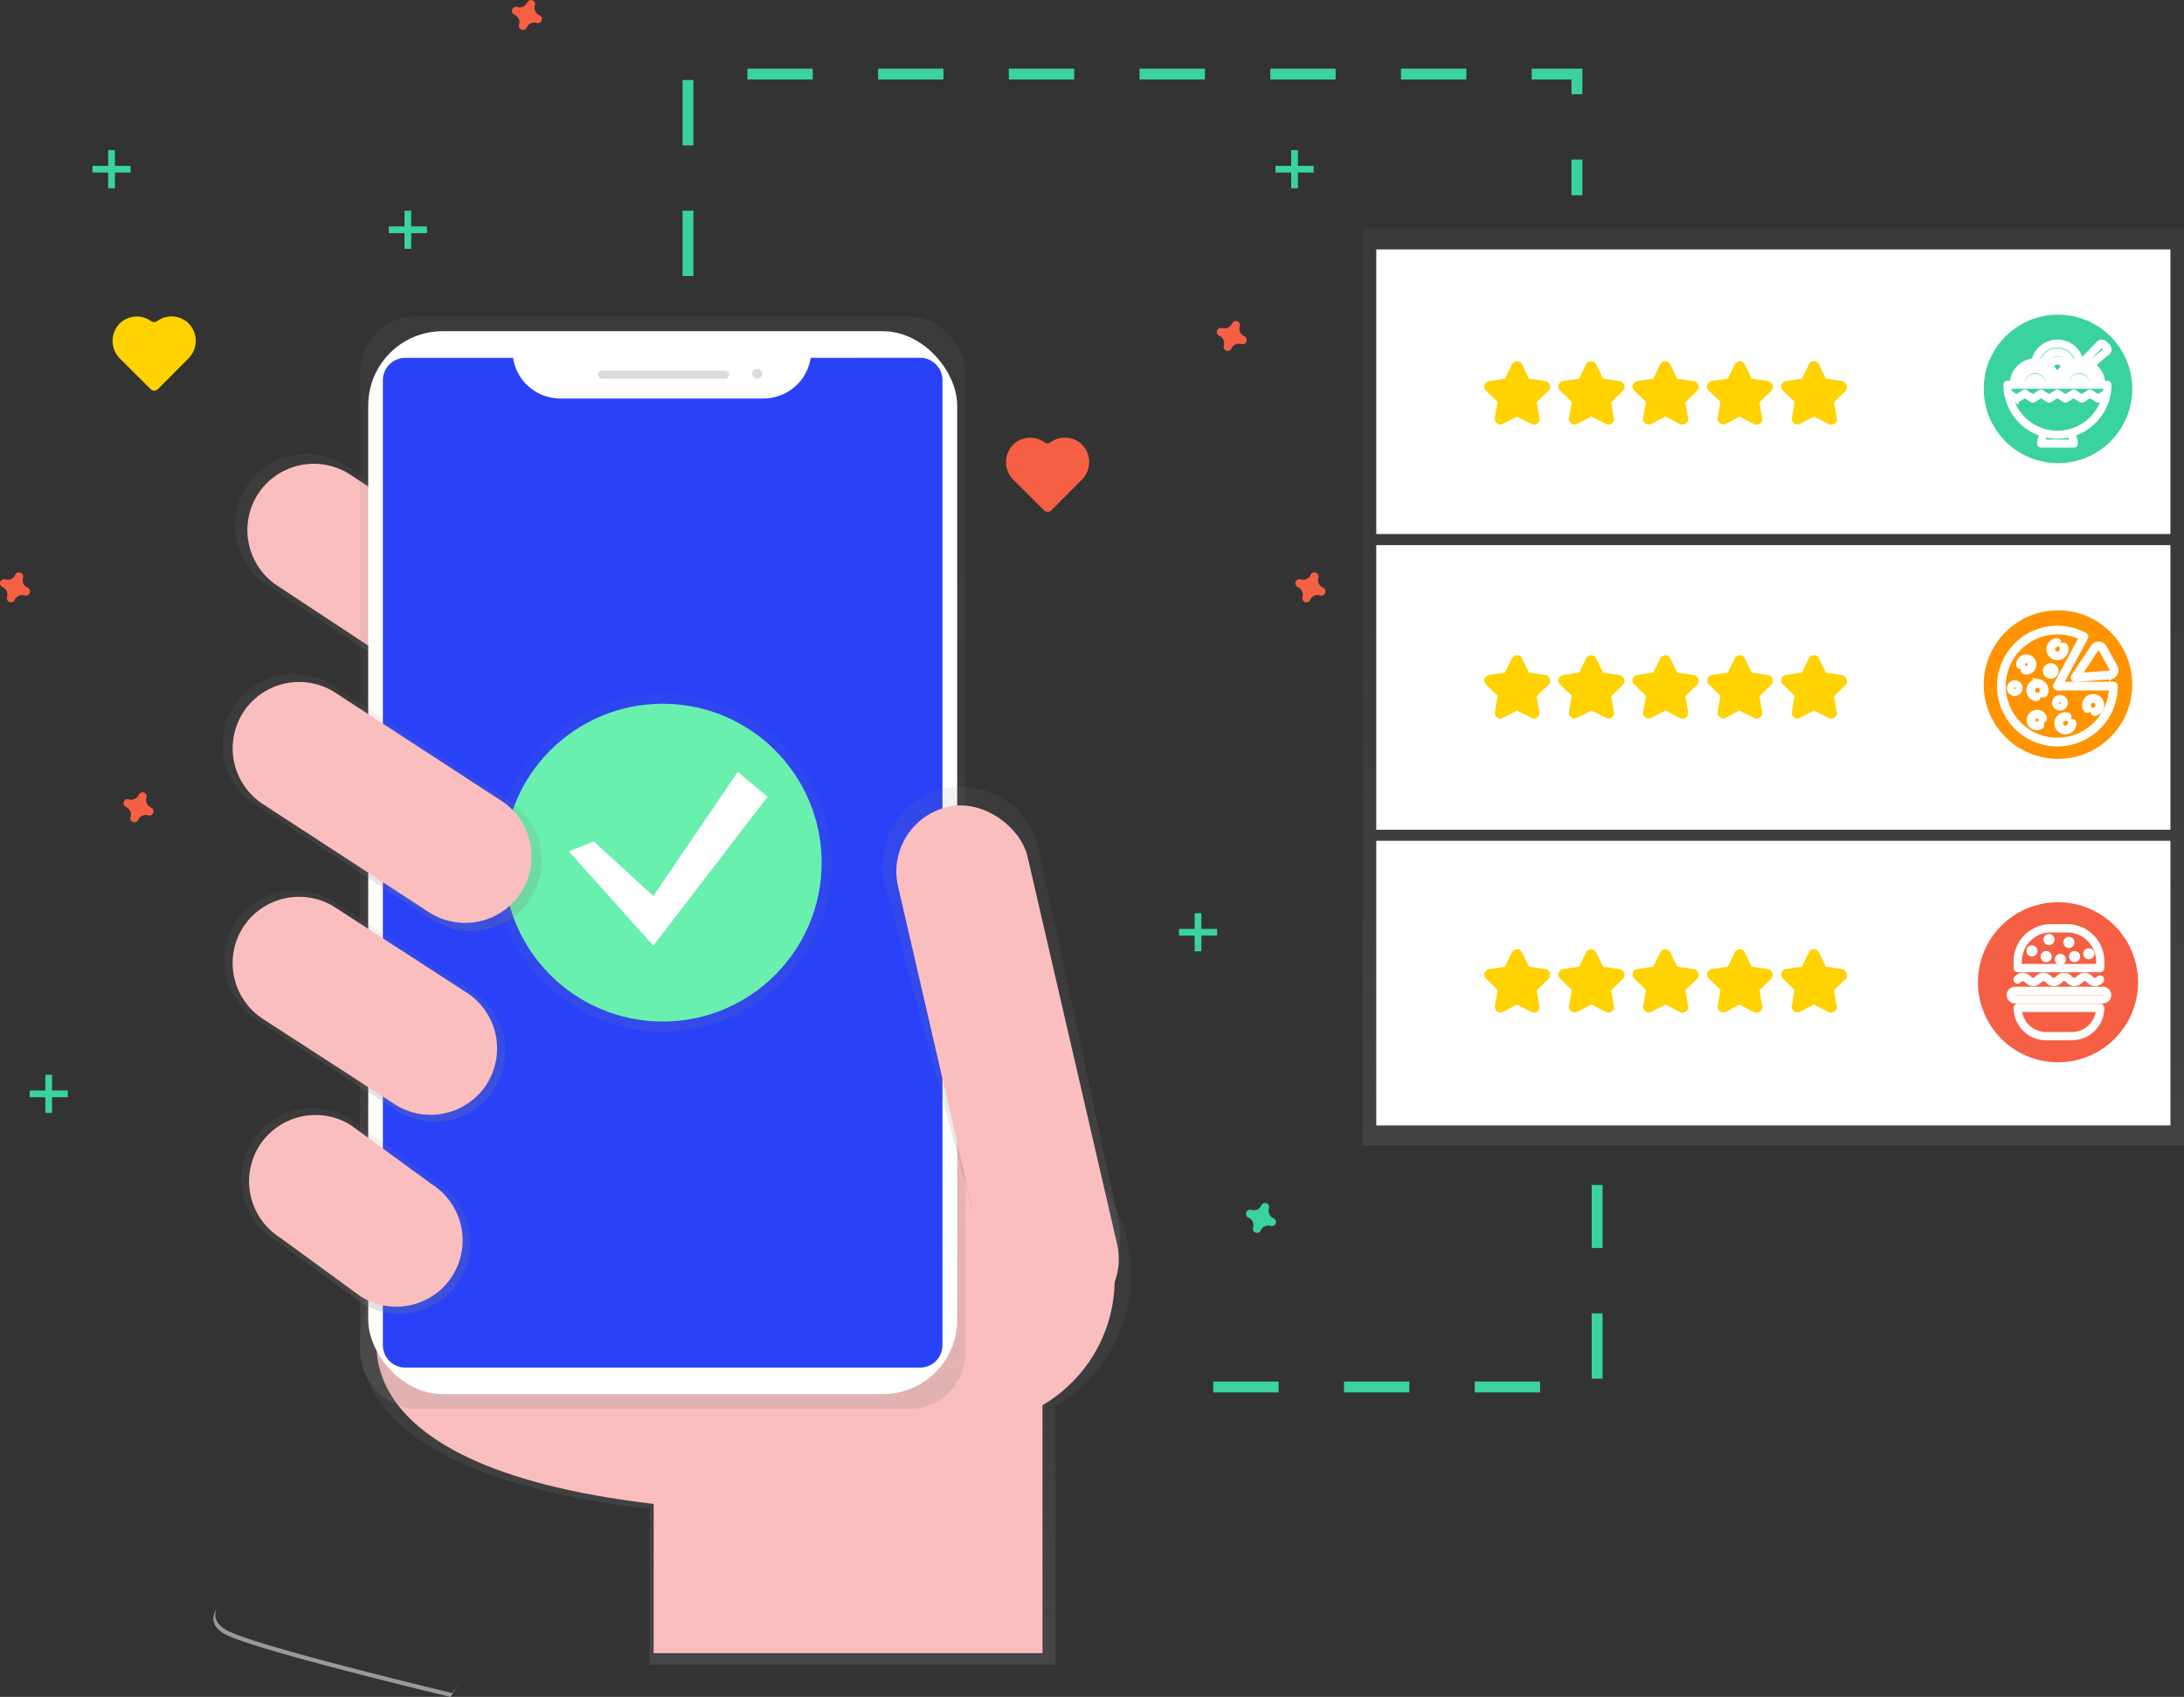 <svg xmlns="http://www.w3.org/2000/svg" xmlns:xlink="http://www.w3.org/1999/xlink" width="400.978" height="311.623" viewBox="0 0 400.978 311.623">
  <rect x="0" y="0" width="400.978" height="311.623" fill="#333333" stroke="none"/>
  <defs>
    <linearGradient id="linear-gradient" x1="0.5" y1="1" x2="0.5" gradientUnits="objectBoundingBox">
      <stop offset="0" stop-color="gray" stop-opacity="0.251"/>
      <stop offset="0.54" stop-color="gray" stop-opacity="0.122"/>
      <stop offset="1" stop-color="gray" stop-opacity="0.102"/>
    </linearGradient>
    <linearGradient id="linear-gradient-2" x1="0.5" x2="0.5" xlink:href="#linear-gradient"/>
    <linearGradient id="linear-gradient-3" x1="0.5" x2="0.5" xlink:href="#linear-gradient"/>
    <linearGradient id="linear-gradient-4" x1="1.105" y1="1.163" x2="1.105" y2="0.163" xlink:href="#linear-gradient"/>
    <linearGradient id="linear-gradient-5" x1="0.5" x2="0.5" xlink:href="#linear-gradient"/>
    <linearGradient id="linear-gradient-6" x1="0.5" x2="0.5" xlink:href="#linear-gradient"/>
    <linearGradient id="linear-gradient-8" x1="0.5" x2="0.5" xlink:href="#linear-gradient"/>
    <linearGradient id="linear-gradient-9" x1="0.5" x2="0.5" xlink:href="#linear-gradient"/>
    <linearGradient id="linear-gradient-10" x1="7991.716" x2="7991.716" xlink:href="#linear-gradient"/>
  </defs>
  <g id="Group_84" data-name="Group 84" transform="translate(-733.844 -61)">
    <g id="Group_79" data-name="Group 79" transform="translate(179 -76)">
      <g id="undraw_cloud_sync_2aph" transform="translate(595.711 150.601)">
        <g id="Group_3" data-name="Group 3" transform="translate(209.32 28.438)" opacity="0.8">
          <rect id="Rectangle_12" data-name="Rectangle 12" width="150.792" height="168.3" fill="url(#linear-gradient)"/>
        </g>
        <rect id="Rectangle_13" data-name="Rectangle 13" width="145.805" height="52.268" transform="translate(211.813 140.801)" fill="#fff"/>
        <circle id="Ellipse_8" data-name="Ellipse 8" cx="13.634" cy="13.634" r="13.634" transform="translate(323.344 152.786)" fill="#0093ff"/>
        <rect id="Rectangle_21" data-name="Rectangle 21" width="145.805" height="52.268" transform="translate(211.813 86.501)" fill="#fff"/>
        <circle id="Ellipse_9" data-name="Ellipse 9" cx="13.634" cy="13.634" r="13.634" transform="translate(323.344 98.486)" fill="#ff9300"/>
        <rect id="Rectangle_29" data-name="Rectangle 29" width="145.805" height="52.268" transform="translate(211.813 32.201)" fill="#fff"/>
        <circle id="Ellipse_10" data-name="Ellipse 10" cx="14.697" cy="14.697" r="14.697" transform="translate(322.281 43.123)" fill="none"/>
        <circle id="Ellipse_11" data-name="Ellipse 11" cx="14.697" cy="14.697" r="14.697" transform="translate(322.281 97.79)" fill="none"/>
        <circle id="Ellipse_12" data-name="Ellipse 12" cx="14.697" cy="14.697" r="14.697" transform="translate(322.281 152.086)" fill="#f55f44"/>
        <circle id="Ellipse_13" data-name="Ellipse 13" cx="13.634" cy="13.634" r="13.634" transform="translate(323.344 44.186)" fill="#3ad29f"/>
        <path id="Path_75" data-name="Path 75" d="M365.941,575.07a27.993,27.993,0,0,0-55.5-5.218l-86.035-2.333.944,14.784s-12.265,28.306,52.206,35.857v28.623H352.1V599.209A27.976,27.976,0,0,0,365.941,575.07Z" transform="translate(-199.158 -354.659)" fill="url(#linear-gradient-2)"/>
        <path id="Path_76" data-name="Path 76" d="M232.577,613.842s-11.746,27.107,50,34.34v27.412h71.384V603.007l-122.292-3.3Z" transform="translate(-203.426 -385.601)" fill="#fbbebe"/>
        <path id="Path_77" data-name="Path 77" d="M231.211,294.856h0a13.16,13.16,0,0,1-18.1,4.121l-38.33-25.256a13.16,13.16,0,0,1-4.121-18.1h0a13.16,13.16,0,0,1,18.1-4.121l38.33,25.256a13.16,13.16,0,0,1,4.121,18.1Z" transform="translate(-166.385 -179.727)" fill="url(#linear-gradient-3)"/>
        <path id="Path_78" data-name="Path 78" d="M232.331,296.039h0a12.237,12.237,0,0,1-16.824,3.825l-35.63-23.492a12.237,12.237,0,0,1-3.825-16.824h0a12.237,12.237,0,0,1,16.824-3.825l35.63,23.492A12.237,12.237,0,0,1,232.331,296.039Z" transform="translate(-169.636 -182.291)" fill="#fbbebe"/>
        <circle id="Ellipse_14" data-name="Ellipse 14" cx="26.806" cy="26.806" r="26.806" transform="translate(110.174 194.516)" fill="#fbbebe"/>
        <rect id="Rectangle_37" data-name="Rectangle 37" width="111.135" height="200.604" rx="10.24" transform="translate(25.235 44.512)" fill="url(#linear-gradient-4)"/>
        <rect id="Rectangle_38" data-name="Rectangle 38" width="108.135" height="195.184" rx="13.64" transform="translate(26.739 47.224)" fill="#fff"/>
        <path id="Path_79" data-name="Path 79" d="M313.087,206.646a8.766,8.766,0,0,1-8.655,7.456H267.1a8.766,8.766,0,0,1-8.655-7.456H238.661a4.121,4.121,0,0,0-4.121,4.121V387.949a4.121,4.121,0,0,0,4.121,4.121h94.5a4.121,4.121,0,0,0,4.121-4.121v-177.2a4.121,4.121,0,0,0-4.121-4.121Z" transform="translate(-205.113 -154.527)" fill="#2942f8"/>
        <rect id="Rectangle_39" data-name="Rectangle 39" width="24.098" height="1.504" rx="0.752" transform="translate(68.91 54.453)" fill="#dbdbdb"/>
        <circle id="Ellipse_15" data-name="Ellipse 15" cx="0.903" cy="0.903" r="0.903" transform="translate(97.224 54.152)" fill="#dbdbdb"/>
        <path id="Path_80" data-name="Path 80" d="M490.261,492.888h0c-7.777,1.8-13.119-3.272-14.92-11.054l-17.867-66.372a14.557,14.557,0,0,1,10.872-17.413h0a14.557,14.557,0,0,1,17.4,10.893l14.586,68.074C502.139,484.777,498.038,491.091,490.261,492.888Z" transform="translate(-335.95 -266.838)" fill="url(#linear-gradient-5)"/>
        <rect id="Rectangle_40" data-name="Rectangle 40" width="24.399" height="97.419" rx="12.2" transform="translate(121.27 137.316) rotate(-13.01)" fill="#fbbebe"/>
        <path id="Path_81" data-name="Path 81" d="M213.539,480.274h0a13,13,0,0,1-17.879,4.064l-25.7-16.63a13,13,0,0,1-4.064-17.879h0a13,13,0,0,1,17.879-4.064l25.7,16.63a13,13,0,0,1,4.064,17.879Z" transform="translate(-163.596 -293.939)" fill="url(#linear-gradient-6)"/>
        <path id="Path_82" data-name="Path 82" d="M211.541,572.593h0a13.119,13.119,0,0,1-18.04,4.1L177.58,565.08a13.119,13.119,0,0,1-4.1-18.04h0a13.119,13.119,0,0,1,18.04-4.1l15.921,11.627a13.119,13.119,0,0,1,4.1,18.027Z" transform="translate(-168.044 -351.052)" fill="url(#linear-gradient)"/>
        <g id="Group_22" data-name="Group 22" transform="translate(49.803 113.814)" opacity="0.5">
          <circle id="Ellipse_16" data-name="Ellipse 16" cx="31.002" cy="31.002" r="31.002" fill="url(#linear-gradient-8)"/>
        </g>
        <circle id="Ellipse_17" data-name="Ellipse 17" cx="29.18" cy="29.18" r="29.18" transform="translate(51.625 115.636)" fill="#69f0ae"/>
        <path id="Path_83" data-name="Path 83" d="M158.868,324.718l10.942,10.027,15.5-22.8,5.473,4.558-20.974,27.358-15.5-17.327Z" transform="translate(-90.729 -183.793)" fill="#fff"/>
        <path id="Path_84" data-name="Path 84" d="M212.288,573.543h0a12.237,12.237,0,0,1-16.824,3.825l-14.837-10.827a12.237,12.237,0,0,1-3.825-16.824h0a12.237,12.237,0,0,1,16.824-3.825l14.837,10.827A12.237,12.237,0,0,1,212.288,573.543Z" transform="translate(-170.077 -352.868)" fill="#fbbebe"/>
        <path id="Path_85" data-name="Path 85" d="M214.306,481.147h0a12.237,12.237,0,0,1-16.824,3.825L173.3,469.31a12.237,12.237,0,0,1-3.825-16.824h0a12.237,12.237,0,0,1,16.844-3.812L210.5,464.336a12.237,12.237,0,0,1,3.8,16.811Z" transform="translate(-165.768 -295.711)" fill="#fbbebe"/>
        <path id="Path_86" data-name="Path 86" d="M219.737,388.622h0a13.061,13.061,0,0,1-17.961,4.084L169.216,371.5a13.061,13.061,0,0,1-4.084-17.961h0a13.061,13.061,0,0,1,17.961-4.084l32.559,21.209A13.061,13.061,0,0,1,219.737,388.622Z" transform="translate(-163.142 -237.315)" fill="url(#linear-gradient-9)"/>
        <path id="Path_87" data-name="Path 87" d="M220.65,389.636h0a12.237,12.237,0,0,1-16.824,3.825l-30.5-19.865a12.237,12.237,0,0,1-3.825-16.824h0a12.237,12.237,0,0,1,16.832-3.825l30.5,19.865a12.237,12.237,0,0,1,3.816,16.824Z" transform="translate(-165.786 -239.442)" fill="#fbbebe"/>
        <path id="Path_88" data-name="Path 88" d="M207.36,38.093V1H370.57V23.256" transform="translate(-121.915 -1)" fill="none" stroke="#3ad29f" stroke-miterlimit="10" stroke-width="2" stroke-dasharray="12"/>
        <path id="Path_89" data-name="Path 89" d="M441.36,533.093h70.477V496" transform="translate(-259.473 -291.988)" fill="none" stroke="#3ad29f" stroke-miterlimit="10" stroke-width="2" stroke-dasharray="12"/>
      </g>
      <g id="undraw_Jogging_t14q" transform="translate(554.844 137)">
        <path id="Path_162" data-name="Path 162" d="M251.928,213.039a4.484,4.484,0,0,0-5.852.544,4.587,4.587,0,0,0,.181,6.392l5.6,5.564a.931.931,0,0,0,1.323,0l5.58-5.6a4.587,4.587,0,0,0,.148-6.392,4.5,4.5,0,0,0-5.861-.511A.94.94,0,0,1,251.928,213.039Z" transform="translate(-224.196 -154.074)" fill="#ffd200"/>
        <path id="Path_163" data-name="Path 163" d="M125.928,488.039a4.484,4.484,0,0,0-5.852.544,4.587,4.587,0,0,0,.181,6.392l5.6,5.564a.931.931,0,0,0,1.323,0l5.58-5.6a4.587,4.587,0,0,0,.148-6.392,4.5,4.5,0,0,0-5.861-.511A.94.94,0,0,1,125.928,488.039Z" transform="translate(65.838 -406.819)" fill="#f55f44"/>
        <rect id="Rectangle_58" data-name="Rectangle 58" width="1.236" height="7.006" transform="translate(237.061 27.568)" fill="#3ad29f"/>
        <rect id="Rectangle_59" data-name="Rectangle 59" width="1.236" height="7.006" transform="translate(241.183 30.453) rotate(90)" fill="#3ad29f"/>
        <rect id="Rectangle_60" data-name="Rectangle 60" width="1.236" height="7.006" transform="translate(219.339 167.697)" fill="#3ad29f"/>
        <rect id="Rectangle_61" data-name="Rectangle 61" width="1.236" height="7.006" transform="translate(223.46 170.582) rotate(90)" fill="#3ad29f"/>
        <rect id="Rectangle_62" data-name="Rectangle 62" width="1.236" height="7.006" transform="translate(8.321 197.372)" fill="#3ad29f"/>
        <rect id="Rectangle_63" data-name="Rectangle 63" width="1.236" height="7.006" transform="translate(12.442 200.257) rotate(90)" fill="#3ad29f"/>
        <rect id="Rectangle_64" data-name="Rectangle 64" width="1.236" height="7.006" transform="translate(19.861 27.568)" fill="#3ad29f"/>
        <rect id="Rectangle_65" data-name="Rectangle 65" width="1.236" height="7.006" transform="translate(23.982 30.453) rotate(90)" fill="#3ad29f"/>
        <rect id="Rectangle_66" data-name="Rectangle 66" width="1.236" height="7.006" transform="translate(74.264 38.696)" fill="#3ad29f"/>
        <rect id="Rectangle_67" data-name="Rectangle 67" width="1.236" height="7.006" transform="translate(78.385 41.581) rotate(90)" fill="#3ad29f"/>
        <path id="Path_165" data-name="Path 165" d="M304.776,347a1.513,1.513,0,0,1-.845-1.83.763.763,0,0,0,.033-.169h0a.758.758,0,0,0-1.364-.5h0a.75.75,0,0,0-.082.148,1.517,1.517,0,0,1-1.83.845.823.823,0,0,0-.169-.033h0a.758.758,0,0,0-.5,1.364h0a.65.65,0,0,0,.148.082,1.521,1.521,0,0,1,.845,1.834.558.558,0,0,0-.033.165h0a.758.758,0,0,0,1.364.5h0a.857.857,0,0,0,.082-.148,1.513,1.513,0,0,1,1.83-.824.768.768,0,0,0,.169.033h0a.762.762,0,0,0,.5-1.368h0a.858.858,0,0,0-.148-.1Z" transform="translate(-299.711 -239.094)" fill="#f55f44"/>
        <path id="Path_166" data-name="Path 166" d="M871.806,67a1.513,1.513,0,0,1-.824-1.83.763.763,0,0,0,.033-.169h0a.758.758,0,0,0-1.364-.5h0a.75.75,0,0,0-.082.148,1.517,1.517,0,0,1-1.83.824.824.824,0,0,0-.169-.033h0a.758.758,0,0,0-.5,1.364h0a.65.65,0,0,0,.148.082,1.521,1.521,0,0,1,.845,1.834.554.554,0,0,0-.033.165h0a.758.758,0,0,0,1.364.5h0a.856.856,0,0,0,.082-.148,1.513,1.513,0,0,1,1.83-.824.766.766,0,0,0,.169.033h0a.762.762,0,0,0,.5-1.368h0A.86.86,0,0,0,871.806,67Z" transform="translate(-638 156.718)" fill="#3ad29f"/>
        <path id="Path_167" data-name="Path 167" d="M519.806,83a1.513,1.513,0,0,1-.824-1.83.766.766,0,0,0,.033-.169h0a.758.758,0,0,0-1.364-.5h0a.743.743,0,0,0-.082.148,1.517,1.517,0,0,1-1.83.824.823.823,0,0,0-.169-.033h0a.758.758,0,0,0-.5,1.364h0a.651.651,0,0,0,.148.082,1.521,1.521,0,0,1,.845,1.834.558.558,0,0,0-.033.165h0a.758.758,0,0,0,1.364.5h0a.865.865,0,0,0,.082-.148,1.513,1.513,0,0,1,1.83-.824.766.766,0,0,0,.169.033h0a.762.762,0,0,0,.5-1.368h0A.857.857,0,0,0,519.806,83Z" transform="translate(-420.772 -80.191)" fill="#f55f44"/>
        <path id="Path_168" data-name="Path 168" d="M334.776,457a1.513,1.513,0,0,1-.845-1.83.766.766,0,0,0,.033-.169h0a.758.758,0,0,0-1.364-.5h0a.748.748,0,0,0-.082.148,1.517,1.517,0,0,1-1.83.845.823.823,0,0,0-.169-.033h0a.758.758,0,0,0-.5,1.364h0a.651.651,0,0,0,.148.082,1.521,1.521,0,0,1,.845,1.834.556.556,0,0,0-.033.165h0a.758.758,0,0,0,1.364.5h0a.856.856,0,0,0,.082-.148,1.513,1.513,0,0,1,1.83-.824.767.767,0,0,0,.169.033h0a.762.762,0,0,0,.5-1.368h0a.86.86,0,0,0-.148-.1Z" transform="translate(-307.043 -308.704)" fill="#f55f44"/>
        <path id="Path_169" data-name="Path 169" d="M776.806,329a1.512,1.512,0,0,1-.824-1.83.77.77,0,0,0,.033-.169h0a.758.758,0,0,0-1.364-.5h0a.751.751,0,0,0-.082.148,1.517,1.517,0,0,1-1.83.845.824.824,0,0,0-.169-.033h0a.758.758,0,0,0-.5,1.364h0a.653.653,0,0,0,.148.082,1.521,1.521,0,0,1,.845,1.834.556.556,0,0,0-.033.165h0a.758.758,0,0,0,1.364.5h0a.855.855,0,0,0,.082-.148,1.513,1.513,0,0,1,1.83-.824.769.769,0,0,0,.169.033h0a.762.762,0,0,0,.5-1.368h0A.862.862,0,0,0,776.806,329Z" transform="translate(-533.933 -221.094)" fill="#f55f44"/>
        <path id="Path_170" data-name="Path 170" d="M1072.806,225a1.513,1.513,0,0,1-.824-1.83.759.759,0,0,0,.033-.169h0a.758.758,0,0,0-1.364-.5h0a.743.743,0,0,0-.082.148,1.517,1.517,0,0,1-1.83.845.823.823,0,0,0-.169-.033h0a.758.758,0,0,0-.5,1.364h0a.656.656,0,0,0,.148.082,1.521,1.521,0,0,1,.824,1.834.556.556,0,0,0-.033.165h0a.758.758,0,0,0,1.364.5h0a.853.853,0,0,0,.082-.148,1.513,1.513,0,0,1,1.83-.824.767.767,0,0,0,.169.033h0a.762.762,0,0,0,.5-1.368h0a.859.859,0,0,0-.148-.1Z" transform="translate(-844.358 -163.255)" fill="#f55f44"/>
        <path id="Path_171" data-name="Path 171" d="M749.73,402.78l.066.206A1.1,1.1,0,0,1,749.73,402.78Z" transform="translate(-520.982 -266.117)" fill="url(#linear-gradient-10)"/>
        <path id="Path_196" data-name="Path 196" d="M290.363,788c-.474,1.216-.33,2.625,1.649,3.837,4.587,2.823,41.647,11.647,41.647,11.647a18.373,18.373,0,0,0,1.01-1.714,19.006,19.006,0,0,1-1.364,2.423s-37.064-8.832-41.651-11.66C289.283,791.079,289.551,789.335,290.363,788Z" transform="translate(-250.599 -492.571)" fill="#fff" opacity="0.5"/>
      </g>
      <g id="pasta" transform="translate(923.165 199.857)">
        <path id="Path_415" data-name="Path 415" d="M28.843,11.294a.827.827,0,0,0-.246-.583l-.471-.471a.873.873,0,0,0-.584-.246.7.7,0,0,0-.5.209l-3.149,3.261c-.059-.006-.119-.006-.178-.01a4.393,4.393,0,0,0-8.586,0,4.257,4.257,0,0,0-3.984,4.1h-.909a.235.235,0,0,0-.236.236,9.43,9.43,0,0,0,6.723,9.018A3.207,3.207,0,0,0,16.18,28.6a.235.235,0,0,0,.236.236h6.012a.235.235,0,0,0,.236-.236,3.2,3.2,0,0,0-.541-1.791,9.43,9.43,0,0,0,6.721-9.017.235.235,0,0,0-.236-.236H27.7a4.252,4.252,0,0,0-1.851-3.373l2.788-2.391A.7.7,0,0,0,28.843,11.294Zm-9.422-.83a3.926,3.926,0,0,1,3.808,2.987,4.24,4.24,0,0,0-1.095.2,2.812,2.812,0,0,0-5.424,0,4.24,4.24,0,0,0-1.1-.2A3.932,3.932,0,0,1,19.422,10.464ZM21,14.214a1.683,1.683,0,0,0-3.16,0,4.257,4.257,0,0,0-.691-.4,2.341,2.341,0,0,1,4.539,0A4.256,4.256,0,0,0,21,14.214Zm-.4.318a4.262,4.262,0,0,0-1.185,1.78,4.262,4.262,0,0,0-1.182-1.778,1.212,1.212,0,0,1,2.367,0ZM15.4,13.911a3.789,3.789,0,0,1,3.782,3.646h-.962a2.875,2.875,0,0,0-5.743,0h-.859A3.789,3.789,0,0,1,15.4,13.911Zm1.345,3.646a1.4,1.4,0,0,0-2.792,0h-1a2.4,2.4,0,0,1,4.8,0Zm-.478,0H14.428a.928.928,0,0,1,1.836,0Zm5.919,10.808H16.661a2.736,2.736,0,0,1,.534-1.412s0-.01.007-.014a9.382,9.382,0,0,0,4.435,0A2.731,2.731,0,0,1,22.182,28.365Zm-2.761-1.631a8.963,8.963,0,0,1-8.7-6.849l1.068.672a.235.235,0,0,0,.251,0l1.371-.863,1.37.863a.235.235,0,0,0,.251,0l1.37-.863,1.371.863a.235.235,0,0,0,.251,0l1.371-.863,1.371.863a.235.235,0,0,0,.251,0l1.371-.863,1.371.863a.235.235,0,0,0,.251,0l1.372-.863,1.373.863a.235.235,0,0,0,.251,0l1.126-.708A8.964,8.964,0,0,1,19.422,26.735Zm8.835-7.519h0l-1.373.863-1.373-.863a.235.235,0,0,0-.251,0l-1.372.863-1.371-.863a.235.235,0,0,0-.251,0l-1.371.863-1.371-.863a.235.235,0,0,0-.251,0L17.9,20.08l-1.371-.863a.235.235,0,0,0-.251,0l-1.37.863-1.37-.863a.236.236,0,0,0-.251,0l-1.371.863-1.322-.833a8.935,8.935,0,0,1-.117-1.219H28.369A8.937,8.937,0,0,1,28.256,19.216Zm-3.414-1.659a1.4,1.4,0,0,0-2.792,0h-1a2.4,2.4,0,0,1,4.8,0Zm-.478,0H22.528a.928.928,0,0,1,1.836,0Zm2.864,0h-.911a2.875,2.875,0,0,0-5.743,0h-.911a3.784,3.784,0,0,1,7.564,0Zm1.09-6.111-2.9,2.483a4.231,4.231,0,0,0-.972-.365l2.93-3.034a.227.227,0,0,1,.165-.066.357.357,0,0,1,.248.108l.471.471a.354.354,0,0,1,.108.248A.225.225,0,0,1,28.318,11.446Z" transform="translate(-10 -9.993)" fill="#fff" stroke="#fff" stroke-width="1"/>
      </g>
      <g id="noun_Pizza_2291140" transform="translate(921.997 252.401)">
        <path id="Path_403" data-name="Path 403" d="M65.183,25.152a1.165,1.165,0,0,0-1.991-.087l-3.611,5.416a.3.3,0,0,0,.251.469h.022l6.369-.461a1.165,1.165,0,0,0,.938-1.72Zm1.448,4.443a.553.553,0,0,1-.453.291l-5.755.417,3.27-4.9a.558.558,0,0,1,.467-.25h.025a.558.558,0,0,1,.469.292l1.977,3.615a.553.553,0,0,1,0,.538Z" transform="translate(-46.009 -21.632)" fill="#fff" stroke="#fff" stroke-width="1"/>
        <path id="Path_404" data-name="Path 404" d="M35.548,25.164h-9.78l4.637-8.612a.3.3,0,0,0-.122-.408,10.586,10.586,0,1,0,5.566,9.321.3.3,0,0,0-.3-.3ZM25.264,35.449A9.983,9.983,0,1,1,29.73,16.536L25,25.323a.3.3,0,0,0,.266.444h9.978a9.995,9.995,0,0,1-9.978,9.681Z" transform="translate(-14.677 -14.878)" fill="#fff" stroke="#fff" stroke-width="1"/>
        <path id="Path_405" data-name="Path 405" d="M49.555,69.156a1.534,1.534,0,0,0,3.068,0,.3.3,0,1,0-.6,0,.929.929,0,1,1-.684-.9.3.3,0,1,0,.16-.581,1.534,1.534,0,0,0-1.94,1.479Z" transform="translate(-39.041 -51.722)" fill="#fff" stroke="#fff" stroke-width="1"/>
        <path id="Path_406" data-name="Path 406" d="M67.085,58.94a.3.3,0,0,0,.107-.413.929.929,0,1,1,1.044.426.3.3,0,0,0,.079.592.314.314,0,0,0,.08-.011,1.534,1.534,0,1,0-1.723-.7A.3.3,0,0,0,67.085,58.94Z" transform="translate(-50.85 -43.967)" fill="#fff" stroke="#fff" stroke-width="1"/>
        <path id="Path_407" data-name="Path 407" d="M34.371,47.488a1.534,1.534,0,0,0-.6,3.009.311.311,0,0,0,.059.006.3.3,0,0,0,.058-.6.93.93,0,1,1,1.013-.5.3.3,0,0,0,.539.27,1.534,1.534,0,0,0-1.074-2.191Z" transform="translate(-27.155 -37.637)" fill="#fff" stroke="#fff" stroke-width="1"/>
        <path id="Path_408" data-name="Path 408" d="M46.246,25.533a1.534,1.534,0,0,0,1.441-2.056.3.3,0,1,0-.567.205.929.929,0,1,1-.948-.611.3.3,0,1,0-.048-.6,1.534,1.534,0,0,0,.122,3.063Z" transform="translate(-35.657 -20.181)" fill="#fff" stroke="#fff" stroke-width="1"/>
        <path id="Path_409" data-name="Path 409" d="M29.069,33.667a1.346,1.346,0,1,0-2.689.126.3.3,0,1,0,.6-.028.744.744,0,0,1,.708-.777.725.725,0,0,1,.535.193.744.744,0,0,1-.664,1.275.3.3,0,1,0-.132.588,1.339,1.339,0,0,0,.294.033h.065a1.346,1.346,0,0,0,1.281-1.407Z" transform="translate(-22.851 -27.107)" fill="#fff" stroke="#fff" stroke-width="1"/>
        <path id="Path_410" data-name="Path 410" d="M35.284,66.813a1.407,1.407,0,0,0-2.556.375,1.34,1.34,0,0,0,.135,1.025,1.365,1.365,0,0,0,1.186.672,1.417,1.417,0,0,0,.71-.191.3.3,0,0,0-.3-.522.784.784,0,0,1-1.074-.262.741.741,0,0,1-.074-.567.8.8,0,0,1,.379-.489.784.784,0,0,1,1.074.262.733.733,0,0,1,.077.187.3.3,0,0,0,.584-.15A1.338,1.338,0,0,0,35.284,66.813Z" transform="translate(-27.254 -50.691)" fill="#fff" stroke="#fff" stroke-width="1"/>
        <path id="Path_411" data-name="Path 411" d="M21.653,48.167a.94.94,0,1,0,.94.94A.94.94,0,0,0,21.653,48.167Zm0,1.278a.338.338,0,1,1,.337-.337.338.338,0,0,1-.337.337Z" transform="translate(-18.893 -38.132)" fill="#fff" stroke="#fff" stroke-width="1"/>
        <path id="Path_412" data-name="Path 412" d="M48.238,58.027a.94.94,0,1,0,.94-.94.94.94,0,0,0-.94.94Zm.94-.337a.338.338,0,1,1-.337.337A.338.338,0,0,1,49.179,57.69Z" transform="translate(-38.121 -44.363)" fill="#fff" stroke="#fff" stroke-width="1"/>
        <path id="Path_413" data-name="Path 413" d="M43.538,37.693a.94.94,0,1,0,.941.941.94.94,0,0,0-.941-.941Zm0,1.278a.338.338,0,1,1,.338-.337.338.338,0,0,1-.338.337Z" transform="translate(-34.181 -30.816)" fill="#fff" stroke="#fff" stroke-width="1"/>
      </g>
      <g id="noun_Burger_2401940" transform="translate(923.734 307.216)">
        <g id="Group_46" data-name="Group 46" transform="translate(0 0)">
          <g id="Group_45" data-name="Group 45" transform="translate(0 0)">
            <g id="Group_44" data-name="Group 44">
              <g id="Group_36" data-name="Group 36" transform="translate(1.305)">
                <path id="Path_386" data-name="Path 386" d="M121.394,53.828H106.261a.261.261,0,0,1-.261-.261V52.314A6.321,6.321,0,0,1,112.314,46h3.027a6.321,6.321,0,0,1,6.314,6.314v1.252A.261.261,0,0,1,121.394,53.828Zm-14.872-.522h14.612v-.991a5.8,5.8,0,0,0-5.792-5.792h-3.027a5.8,5.8,0,0,0-5.792,5.792Z" transform="translate(-106 -46)" fill="#fff" stroke="#fff" stroke-width="1"/>
              </g>
              <g id="Group_37" data-name="Group 37" transform="translate(1.305 14.612)">
                <path id="Path_387" data-name="Path 387" d="M116.2,331.714h-4.749A5.459,5.459,0,0,1,106,326.261a.261.261,0,0,1,.261-.261h15.133a.261.261,0,0,1,.261.261A5.459,5.459,0,0,1,116.2,331.714Zm-9.673-5.192a4.937,4.937,0,0,0,4.925,4.67H116.2a4.937,4.937,0,0,0,4.925-4.67Z" transform="translate(-106 -326)" fill="#fff" stroke="#fff" stroke-width="1"/>
              </g>
              <g id="Group_38" data-name="Group 38" transform="translate(0 11.48)">
                <path id="Path_388" data-name="Path 388" d="M98.221,268.087H82.044a1.044,1.044,0,0,1,0-2.087H98.221a1.044,1.044,0,0,1,0,2.087Zm-16.177-1.566a.522.522,0,1,0,0,1.044H98.221a.522.522,0,1,0,0-1.044Z" transform="translate(-81 -266)" fill="#fff" stroke="#fff" stroke-width="1"/>
              </g>
              <g id="Group_39" data-name="Group 39" transform="translate(1.305 8.929)">
                <path id="Path_389" data-name="Path 389" d="M109.1,218.558a1.605,1.605,0,0,1-1.136-.541,1.086,1.086,0,0,0-.806-.386,1.1,1.1,0,0,0-.7.367.261.261,0,1,1-.4-.33,1.623,1.623,0,0,1,1.077-.558,1.576,1.576,0,0,1,1.2.539,1.085,1.085,0,0,0,.806.386,1.1,1.1,0,0,0,.7-.367.261.261,0,1,1,.4.33,1.623,1.623,0,0,1-1.077.558Z" transform="translate(-106 -217.108)" fill="#fff" stroke="#fff" stroke-width="1"/>
              </g>
              <g id="Group_40" data-name="Group 40" transform="translate(5.088 8.929)">
                <path id="Path_390" data-name="Path 390" d="M181.6,218.558a1.605,1.605,0,0,1-1.136-.541,1.086,1.086,0,0,0-.806-.386,1.1,1.1,0,0,0-.7.367.261.261,0,0,1-.4-.33,1.623,1.623,0,0,1,1.077-.558,1.576,1.576,0,0,1,1.2.539,1.086,1.086,0,0,0,.806.386,1.1,1.1,0,0,0,.7-.367.261.261,0,0,1,.4.33,1.623,1.623,0,0,1-1.077.558Z" transform="translate(-178.5 -217.108)" fill="#fff" stroke="#fff" stroke-width="1"/>
              </g>
              <g id="Group_41" data-name="Group 41" transform="translate(8.871 8.929)">
                <path id="Path_391" data-name="Path 391" d="M254.1,218.559a1.605,1.605,0,0,1-1.136-.541,1.088,1.088,0,0,0-.806-.386,1.1,1.1,0,0,0-.7.367.261.261,0,0,1-.4-.33,1.623,1.623,0,0,1,1.077-.558,1.578,1.578,0,0,1,1.2.539,1.087,1.087,0,0,0,.806.386,1.1,1.1,0,0,0,.7-.367.261.261,0,0,1,.4.33,1.623,1.623,0,0,1-1.077.558Z" transform="translate(-251 -217.109)" fill="#fff" stroke="#fff" stroke-width="1"/>
              </g>
              <g id="Group_42" data-name="Group 42" transform="translate(12.655 8.929)">
                <path id="Path_392" data-name="Path 392" d="M326.6,218.559a1.605,1.605,0,0,1-1.136-.541,1.088,1.088,0,0,0-.806-.386,1.1,1.1,0,0,0-.7.367.261.261,0,0,1-.4-.33,1.623,1.623,0,0,1,1.077-.558,1.578,1.578,0,0,1,1.2.539,1.087,1.087,0,0,0,.806.386,1.1,1.1,0,0,0,.7-.367.261.261,0,0,1,.4.33,1.623,1.623,0,0,1-1.077.558Z" transform="translate(-323.5 -217.109)" fill="#fff" stroke="#fff" stroke-width="1"/>
              </g>
            </g>
            <path id="Path_394" data-name="Path 394" d="M151.522,121.544h0a.522.522,0,0,1-.522-.522h0a.522.522,0,0,1,.522-.522h0a.522.522,0,0,1,.522.522h0A.522.522,0,0,1,151.522,121.544Z" transform="translate(-147.347 -116.612)" fill="#fff" stroke="#fff" stroke-width="1"/>
            <path id="Path_395" data-name="Path 395" d="M201.522,141.544h0a.522.522,0,0,1-.522-.522h0a.522.522,0,0,1,.522-.522h0a.522.522,0,0,1,.522.522h0A.522.522,0,0,1,201.522,141.544Z" transform="translate(-194.738 -135.569)" fill="#fff" stroke="#fff" stroke-width="1"/>
            <path id="Path_396" data-name="Path 396" d="M281.522,91.544h0a.522.522,0,0,1-.522-.522h0a.522.522,0,0,1,.522-.522h0a.522.522,0,0,1,.522.522h0A.522.522,0,0,1,281.522,91.544Z" transform="translate(-270.563 -88.178)" fill="#fff" stroke="#fff" stroke-width="1"/>
            <path id="Path_397" data-name="Path 397" d="M301.522,141.544h0a.522.522,0,0,1-.522-.522h0a.522.522,0,0,1,.522-.522h0a.522.522,0,0,1,.522.522h0A.522.522,0,0,1,301.522,141.544Z" transform="translate(-289.52 -135.569)" fill="#fff" stroke="#fff" stroke-width="1"/>
            <path id="Path_398" data-name="Path 398" d="M251.522,151.544h0a.522.522,0,0,1-.522-.522h0a.522.522,0,0,1,.522-.522h0a.522.522,0,0,1,.522.522h0A.522.522,0,0,1,251.522,151.544Z" transform="translate(-242.129 -145.047)" fill="#fff" stroke="#fff" stroke-width="1"/>
            <path id="Path_399" data-name="Path 399" d="M211.522,81.544h0a.522.522,0,0,1-.522-.522h0a.522.522,0,0,1,.522-.522h0a.522.522,0,0,1,.522.522h0A.522.522,0,0,1,211.522,81.544Z" transform="translate(-204.216 -78.7)" fill="#fff" stroke="#fff" stroke-width="1"/>
            <path id="Path_400" data-name="Path 400" d="M351.522,131.544h0a.522.522,0,0,1-.522-.522h0a.522.522,0,0,1,.522-.522h0a.522.522,0,0,1,.522.522h0A.522.522,0,0,1,351.522,131.544Z" transform="translate(-336.91 -126.09)" fill="#fff" stroke="#fff" stroke-width="1"/>
          </g>
        </g>
      </g>
      <g id="noun_Five_Stars_2188235" data-name="noun_Five Stars_2188235" transform="translate(827.345 203.355)">
        <g id="Group_49" data-name="Group 49" transform="translate(0 0)">
          <g id="Group_48" data-name="Group 48">
            <path id="Path_416" data-name="Path 416" d="M15.059,46.2a1.02,1.02,0,0,1-.284,1.063l-2.127,2.056.5,2.907a.932.932,0,0,1-.213.851,1.138,1.138,0,0,1-.78.354,1.314,1.314,0,0,1-.5-.142L9.032,51.938,6.48,53.285A.994.994,0,0,1,5.2,53a.932.932,0,0,1-.213-.851l.5-2.907L3.361,47.188a1.02,1.02,0,0,1-.284-1.063,1.221,1.221,0,0,1,.851-.709l2.907-.425,1.276-2.623a1.106,1.106,0,0,1,.922-.567.95.95,0,0,1,.922.567L11.23,44.99l2.907.425A.991.991,0,0,1,15.059,46.2Z" transform="translate(-3.022 -41.8)" fill="#ffd200"/>
            <path id="Path_417" data-name="Path 417" d="M53.529,46.2a1.02,1.02,0,0,1-.284,1.063l-2.127,2.056.5,2.907a.932.932,0,0,1-.213.851,1.174,1.174,0,0,1-.851.354,1.314,1.314,0,0,1-.5-.142L47.5,51.938,44.88,53.285A.994.994,0,0,1,43.6,53a.932.932,0,0,1-.213-.851l.5-2.907-2.127-2.056a1.02,1.02,0,0,1-.284-1.063,1.1,1.1,0,0,1,.851-.709l2.907-.425,1.276-2.623a1.106,1.106,0,0,1,.922-.567.95.95,0,0,1,.922.567L49.63,44.99l2.907.425A1.159,1.159,0,0,1,53.529,46.2Z" transform="translate(-14.198 -41.8)" fill="#ffd200"/>
            <path id="Path_418" data-name="Path 418" d="M34.329,46.2a1.02,1.02,0,0,1-.284,1.063l-2.127,2.056.5,2.907a1.188,1.188,0,0,1-.213.851,1.138,1.138,0,0,1-.78.354,1.314,1.314,0,0,1-.5-.142L28.3,51.938,25.68,53.285A.994.994,0,0,1,24.4,53a.932.932,0,0,1-.213-.851l.5-2.907-2.127-2.056a1.02,1.02,0,0,1-.284-1.063,1.1,1.1,0,0,1,.851-.709l2.907-.425,1.276-2.623a1.032,1.032,0,0,1,1.843,0L30.43,44.99l2.907.425A1.159,1.159,0,0,1,34.329,46.2Z" transform="translate(-8.61 -41.8)" fill="#ffd200"/>
            <path id="Path_419" data-name="Path 419" d="M72.759,46.2a1.02,1.02,0,0,1-.284,1.063l-2.127,2.056.5,2.907a.932.932,0,0,1-.213.851,1.174,1.174,0,0,1-.851.354,1.314,1.314,0,0,1-.5-.142l-2.623-1.347L64.18,53.285A.994.994,0,0,1,62.9,53a.932.932,0,0,1-.213-.851l.5-2.907-2.127-2.056a1.02,1.02,0,0,1-.284-1.063,1.1,1.1,0,0,1,.851-.709l2.907-.425,1.276-2.623a1.022,1.022,0,0,1,.922-.567.95.95,0,0,1,.922.567L68.93,44.99l2.907.425A1.066,1.066,0,0,1,72.759,46.2Z" transform="translate(-19.815 -41.8)" fill="#ffd200"/>
            <path id="Path_420" data-name="Path 420" d="M91.746,47.259l-2.127,2.056.5,2.907a.932.932,0,0,1-.213.851,1.174,1.174,0,0,1-.851.354,1.314,1.314,0,0,1-.5-.142l-2.623-1.347L83.38,53.285A.994.994,0,0,1,82.1,53a.932.932,0,0,1-.213-.851l.5-2.907-2.127-2.056a1.02,1.02,0,0,1-.284-1.063,1.1,1.1,0,0,1,.851-.709l2.907-.425,1.276-2.623a1.022,1.022,0,0,1,.922-.567.95.95,0,0,1,.922.567L88.13,44.99l2.907.425a1.1,1.1,0,0,1,.851.709A.948.948,0,0,1,91.746,47.259Z" transform="translate(-25.403 -41.8)" fill="#ffd200"/>
          </g>
        </g>
      </g>
      <g id="noun_Five_Stars_2188235-2" data-name="noun_Five Stars_2188235" transform="translate(827.345 311.337)">
        <g id="Group_49-2" data-name="Group 49" transform="translate(0 0)">
          <g id="Group_48-2" data-name="Group 48">
            <path id="Path_416-2" data-name="Path 416" d="M15.059,46.2a1.02,1.02,0,0,1-.284,1.063l-2.127,2.056.5,2.907a.932.932,0,0,1-.213.851,1.138,1.138,0,0,1-.78.354,1.314,1.314,0,0,1-.5-.142L9.032,51.938,6.48,53.285A.994.994,0,0,1,5.2,53a.932.932,0,0,1-.213-.851l.5-2.907L3.361,47.188a1.02,1.02,0,0,1-.284-1.063,1.221,1.221,0,0,1,.851-.709l2.907-.425,1.276-2.623a1.106,1.106,0,0,1,.922-.567.95.95,0,0,1,.922.567L11.23,44.99l2.907.425A.991.991,0,0,1,15.059,46.2Z" transform="translate(-3.022 -41.8)" fill="#ffd200"/>
            <path id="Path_417-2" data-name="Path 417" d="M53.529,46.2a1.02,1.02,0,0,1-.284,1.063l-2.127,2.056.5,2.907a.932.932,0,0,1-.213.851,1.174,1.174,0,0,1-.851.354,1.314,1.314,0,0,1-.5-.142L47.5,51.938,44.88,53.285A.994.994,0,0,1,43.6,53a.932.932,0,0,1-.213-.851l.5-2.907-2.127-2.056a1.02,1.02,0,0,1-.284-1.063,1.1,1.1,0,0,1,.851-.709l2.907-.425,1.276-2.623a1.106,1.106,0,0,1,.922-.567.95.95,0,0,1,.922.567L49.63,44.99l2.907.425A1.159,1.159,0,0,1,53.529,46.2Z" transform="translate(-14.198 -41.8)" fill="#ffd200"/>
            <path id="Path_418-2" data-name="Path 418" d="M34.329,46.2a1.02,1.02,0,0,1-.284,1.063l-2.127,2.056.5,2.907a1.188,1.188,0,0,1-.213.851,1.138,1.138,0,0,1-.78.354,1.314,1.314,0,0,1-.5-.142L28.3,51.938,25.68,53.285A.994.994,0,0,1,24.4,53a.932.932,0,0,1-.213-.851l.5-2.907-2.127-2.056a1.02,1.02,0,0,1-.284-1.063,1.1,1.1,0,0,1,.851-.709l2.907-.425,1.276-2.623a1.032,1.032,0,0,1,1.843,0L30.43,44.99l2.907.425A1.159,1.159,0,0,1,34.329,46.2Z" transform="translate(-8.61 -41.8)" fill="#ffd200"/>
            <path id="Path_419-2" data-name="Path 419" d="M72.759,46.2a1.02,1.02,0,0,1-.284,1.063l-2.127,2.056.5,2.907a.932.932,0,0,1-.213.851,1.174,1.174,0,0,1-.851.354,1.314,1.314,0,0,1-.5-.142l-2.623-1.347L64.18,53.285A.994.994,0,0,1,62.9,53a.932.932,0,0,1-.213-.851l.5-2.907-2.127-2.056a1.02,1.02,0,0,1-.284-1.063,1.1,1.1,0,0,1,.851-.709l2.907-.425,1.276-2.623a1.022,1.022,0,0,1,.922-.567.95.95,0,0,1,.922.567L68.93,44.99l2.907.425A1.066,1.066,0,0,1,72.759,46.2Z" transform="translate(-19.815 -41.8)" fill="#ffd200"/>
            <path id="Path_420-2" data-name="Path 420" d="M91.746,47.259l-2.127,2.056.5,2.907a.932.932,0,0,1-.213.851,1.174,1.174,0,0,1-.851.354,1.314,1.314,0,0,1-.5-.142l-2.623-1.347L83.38,53.285A.994.994,0,0,1,82.1,53a.932.932,0,0,1-.213-.851l.5-2.907-2.127-2.056a1.02,1.02,0,0,1-.284-1.063,1.1,1.1,0,0,1,.851-.709l2.907-.425,1.276-2.623a1.022,1.022,0,0,1,.922-.567.95.95,0,0,1,.922.567L88.13,44.99l2.907.425a1.1,1.1,0,0,1,.851.709A.948.948,0,0,1,91.746,47.259Z" transform="translate(-25.403 -41.8)" fill="#ffd200"/>
          </g>
        </g>
      </g>
      <g id="noun_Five_Stars_2188235-3" data-name="noun_Five Stars_2188235" transform="translate(827.345 257.337)">
        <g id="Group_49-3" data-name="Group 49" transform="translate(0 0)">
          <g id="Group_48-3" data-name="Group 48">
            <path id="Path_416-3" data-name="Path 416" d="M15.059,46.2a1.02,1.02,0,0,1-.284,1.063l-2.127,2.056.5,2.907a.932.932,0,0,1-.213.851,1.138,1.138,0,0,1-.78.354,1.314,1.314,0,0,1-.5-.142L9.032,51.938,6.48,53.285A.994.994,0,0,1,5.2,53a.932.932,0,0,1-.213-.851l.5-2.907L3.361,47.188a1.02,1.02,0,0,1-.284-1.063,1.221,1.221,0,0,1,.851-.709l2.907-.425,1.276-2.623a1.106,1.106,0,0,1,.922-.567.95.95,0,0,1,.922.567L11.23,44.99l2.907.425A.991.991,0,0,1,15.059,46.2Z" transform="translate(-3.022 -41.8)" fill="#ffd200"/>
            <path id="Path_417-3" data-name="Path 417" d="M53.529,46.2a1.02,1.02,0,0,1-.284,1.063l-2.127,2.056.5,2.907a.932.932,0,0,1-.213.851,1.174,1.174,0,0,1-.851.354,1.314,1.314,0,0,1-.5-.142L47.5,51.938,44.88,53.285A.994.994,0,0,1,43.6,53a.932.932,0,0,1-.213-.851l.5-2.907-2.127-2.056a1.02,1.02,0,0,1-.284-1.063,1.1,1.1,0,0,1,.851-.709l2.907-.425,1.276-2.623a1.106,1.106,0,0,1,.922-.567.95.95,0,0,1,.922.567L49.63,44.99l2.907.425A1.159,1.159,0,0,1,53.529,46.2Z" transform="translate(-14.198 -41.8)" fill="#ffd200"/>
            <path id="Path_418-3" data-name="Path 418" d="M34.329,46.2a1.02,1.02,0,0,1-.284,1.063l-2.127,2.056.5,2.907a1.188,1.188,0,0,1-.213.851,1.138,1.138,0,0,1-.78.354,1.314,1.314,0,0,1-.5-.142L28.3,51.938,25.68,53.285A.994.994,0,0,1,24.4,53a.932.932,0,0,1-.213-.851l.5-2.907-2.127-2.056a1.02,1.02,0,0,1-.284-1.063,1.1,1.1,0,0,1,.851-.709l2.907-.425,1.276-2.623a1.032,1.032,0,0,1,1.843,0L30.43,44.99l2.907.425A1.159,1.159,0,0,1,34.329,46.2Z" transform="translate(-8.61 -41.8)" fill="#ffd200"/>
            <path id="Path_419-3" data-name="Path 419" d="M72.759,46.2a1.02,1.02,0,0,1-.284,1.063l-2.127,2.056.5,2.907a.932.932,0,0,1-.213.851,1.174,1.174,0,0,1-.851.354,1.314,1.314,0,0,1-.5-.142l-2.623-1.347L64.18,53.285A.994.994,0,0,1,62.9,53a.932.932,0,0,1-.213-.851l.5-2.907-2.127-2.056a1.02,1.02,0,0,1-.284-1.063,1.1,1.1,0,0,1,.851-.709l2.907-.425,1.276-2.623a1.022,1.022,0,0,1,.922-.567.95.95,0,0,1,.922.567L68.93,44.99l2.907.425A1.066,1.066,0,0,1,72.759,46.2Z" transform="translate(-19.815 -41.8)" fill="#ffd200"/>
            <path id="Path_420-3" data-name="Path 420" d="M91.746,47.259l-2.127,2.056.5,2.907a.932.932,0,0,1-.213.851,1.174,1.174,0,0,1-.851.354,1.314,1.314,0,0,1-.5-.142l-2.623-1.347L83.38,53.285A.994.994,0,0,1,82.1,53a.932.932,0,0,1-.213-.851l.5-2.907-2.127-2.056a1.02,1.02,0,0,1-.284-1.063,1.1,1.1,0,0,1,.851-.709l2.907-.425,1.276-2.623a1.022,1.022,0,0,1,.922-.567.95.95,0,0,1,.922.567L88.13,44.99l2.907.425a1.1,1.1,0,0,1,.851.709A.948.948,0,0,1,91.746,47.259Z" transform="translate(-25.403 -41.8)" fill="#ffd200"/>
          </g>
        </g>
      </g>
    </g>
  </g>
</svg>
